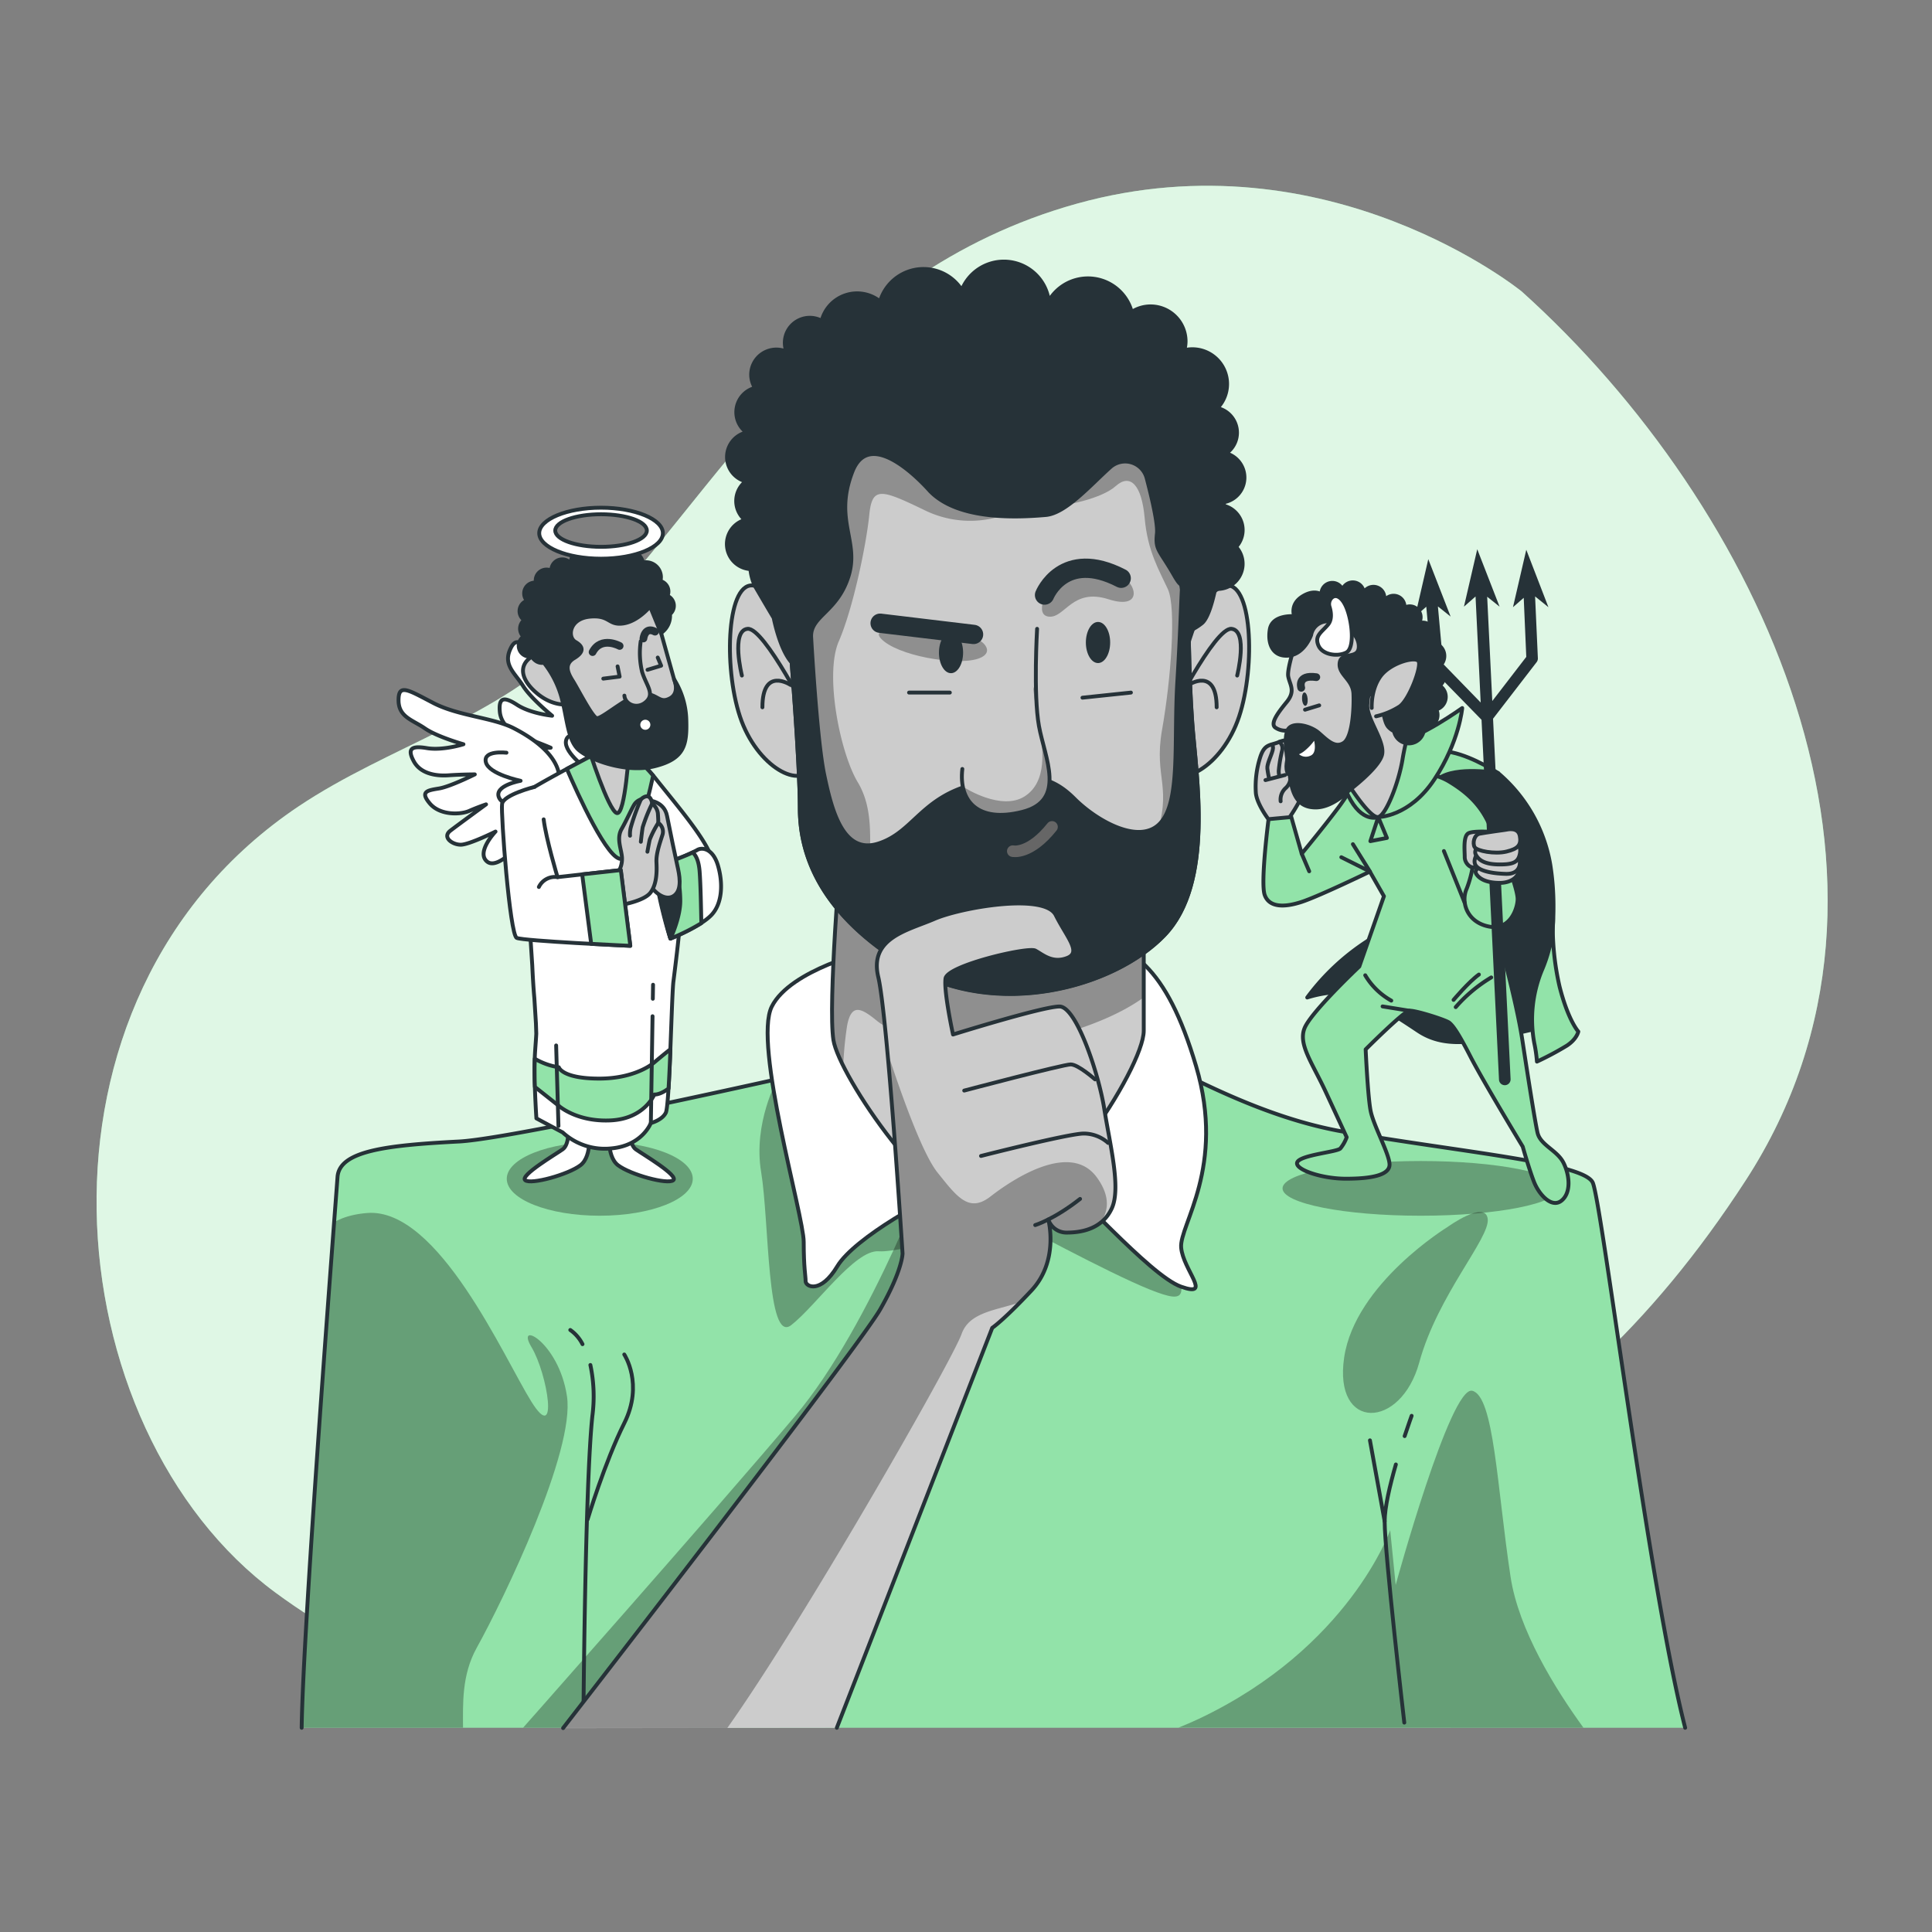 <svg xmlns="http://www.w3.org/2000/svg" xmlns:xlink="http://www.w3.org/1999/xlink" viewBox="0 0 500 500"><rect x="0" y="0" width="500" height="500" fill="#808080" stroke="none"/><defs><clippath id="clip-path"><path d="M436.12,447.15c-9.45-36.75-21.57-135.92-23.92-141.09s-34-7.86-64.5-13.18-57.06-25.63-68.18-26.6a139.06,139.06,0,0,0-18.86-.48s-123,28.65-141.88,29.62-30.94,2.42-31.43,9.19c-.42,5.93-8.92,115.64-9.28,142.54" style="fill:#92E3A9;stroke:#263238;stroke-linecap:round;stroke-linejoin:round"></path></clippath><clippath id="clip-path-2"><path d="M217.62,219.86s-3.38,40.14-1.93,49.32,25.63,45,40.13,45.94S296,276.44,296,266.77V225.66s-22.25,12.09-45,6.29-31.43-11.12-31.43-11.12Z" style="fill:#ccc;stroke:#263238;stroke-linecap:round;stroke-linejoin:round"></path></clippath><clippath id="clip-path-3"><path d="M204.57,167.58S207,197.07,207,209.16s5.32,27.57,28.05,41.1,53.19,5.32,66.25-8.22,8.22-41.58,7.25-55.12-1-28.53-1-35.78,1-31.92-6.77-44.49-56.57-14.51-76.88-3.87-25.63,30-24.18,35.78S204.57,167.58,204.57,167.58Z" style="fill:#ccc;stroke:#263238;stroke-linecap:round;stroke-linejoin:round"></path></clippath><clippath id="clip-path-4"><path d="M268.4,162.74s-1,16.93.48,25.15,7.25,19.34-4.35,22.24-16.44-2.9-15.48-11.12" style="fill:#ccc;stroke:#263238;stroke-linecap:round;stroke-linejoin:round"></path></clippath><clippath id="clip-path-5"><path d="M216.57,447.15l40.22-103.5s2.9-1.93,10.15-9.67,4.36-18.38,4.36-18.38a4.94,4.94,0,0,0,4.83,3.39c3.87,0,9.19-1,11.61-6.29s-.49-16.44-1.94-25.63-7.25-26.59-11.6-26.59-27.56,7.25-27.56,7.25-2.42-11.12-1.94-14.5S266,245,267.91,246s4.35,3.39,8.22,1.94,0-5.32-2.9-11.12-24.66-1.94-31.43,1-16.92,4.84-14.51,15,6.29,71.57,6.29,71.57,0,4.35-5.8,14.5c-4.91,8.59-63.94,85-82.05,108.34" style="fill:#ccc;stroke:#263238;stroke-linecap:round;stroke-linejoin:round"></path></clippath></defs><g id="background-simple"><path d="M393.85,75.46S343.8,34.59,278.69,52.71,186.34,126.91,149,165.47c-19.56,20.19-48.43,27.63-71.66,43.17-74.27,49.69-63.28,161.41-6,203.56,49.58,36.48,111.53,40.3,192.15,13.39s138.32-43.08,188.32-120.15S455.5,130.94,393.85,75.46Z" style="fill:#92E3A9"></path><path d="M393.85,75.46S343.8,34.59,278.69,52.71,186.34,126.91,149,165.47c-19.56,20.19-48.43,27.63-71.66,43.17-74.27,49.69-63.28,161.41-6,203.56,49.58,36.48,111.53,40.3,192.15,13.39s138.32-43.08,188.32-120.15S455.5,130.94,393.85,75.46Z" style="fill:#fff;opacity:0.7"></path></g><g id="character-2"><path d="M436.12,447.15c-9.45-36.75-21.57-135.92-23.92-141.09s-34-7.86-64.5-13.18-57.06-25.63-68.18-26.6a139.06,139.06,0,0,0-18.86-.48s-123,28.65-141.88,29.62-30.94,2.42-31.43,9.19c-.42,5.93-8.92,115.64-9.28,142.54" style="fill:#92E3A9"></path><g style="clip-path:url(#clip-path)"><g style="opacity:0.3"><path d="M75.24,447.15h44.59c0-6-.41-13.58,3.54-20.69,7.08-12.74,25.48-51,23.36-65.12s-13.45-19.81-9.2-12.74,7.08,25.49,0,14.16-24.07-50.25-42.47-48.84c-5.17.4-8.61,2-10.88,4C83.57,349.23,75.53,425.35,75.24,447.15Z"></path><path d="M409.81,447.15c-7.41-10.2-16.8-25.37-18.88-39.09-3.54-23.36-4.25-46.72-9.91-48.13s-19.82,50.25-19.82,50.25L359.78,396s-10.61,30.43-49.54,48.84q-2.6,1.22-5.27,2.28Z"></path><path d="M242,297.76s-16.24,45-36.22,68.7-73.08,83.7-73.08,83.7h35.6s56.21-83.07,73.08-112.43S253.22,290.88,242,297.76Z"></path><path d="M374.6,317.56s-23.89,14.61-26.73,33.74,14.67,18.73,19.44,1.28,18.34-32.17,17.71-37.14S374.6,317.56,374.6,317.56Z"></path></g><path d="M361.25,379c-1.53,5.31-2.9,11.09-2.9,14.75,0,8.25,5.08,52.06,5.08,52.06" style="fill:none;stroke:#263238;stroke-linecap:round;stroke-linejoin:round"></path><path d="M365.33,366.41s-.77,2.12-1.81,5.25" style="fill:none;stroke:#263238;stroke-linecap:round;stroke-linejoin:round"></path><line x1="358.35" y1="393.71" x2="354.54" y2="372.76" style="fill:none;stroke:#263238;stroke-linecap:round;stroke-linejoin:round"></line><path d="M152.79,353.26a39,39,0,0,1,.52,13.15c-1.91,17.78-2.33,79.17-2.33,79.17" style="fill:none;stroke:#263238;stroke-linecap:round;stroke-linejoin:round"></path><path d="M147.59,344.2a10,10,0,0,1,3.16,3.67" style="fill:none;stroke:#263238;stroke-linecap:round;stroke-linejoin:round"></path><path d="M161.56,350.54s5.08,7.62,0,17.78-9.49,24.91-9.49,24.91" style="fill:none;stroke:#263238;stroke-linecap:round;stroke-linejoin:round"></path></g><path d="M436.12,447.15c-9.45-36.75-21.57-135.92-23.92-141.09s-34-7.86-64.5-13.18-57.06-25.63-68.18-26.6a139.06,139.06,0,0,0-18.86-.48s-123,28.65-141.88,29.62-30.94,2.42-31.43,9.19c-.42,5.93-8.92,115.64-9.28,142.54" style="fill:none;stroke:#263238;stroke-linecap:round;stroke-linejoin:round"></path><path d="M201.23,279.24s-6.37,11.32-4.25,24.06,1.42,44.6,7.79,39.64,16.49-19.59,22.65-19.11S262.1,316,262.1,316s24.78,13.45,35.39,17.7,9.21,1.42,5.67-10.62-2.13-21.23-1.42-41.76-54.89-23.72-68.66-19.82S199.11,277.11,201.23,279.24Z" style="opacity:0.3"></path><path d="M225.36,246s-20.79,4.84-25.63,14.51S208,314.64,208,321.41s.49,8.7.49,10.15,3.86,3.39,8.22-3.87,24.17-18.37,31.43-20.79,19.34-5.32,24.17-2.9,25.15,26.11,33.37,29,.48-4.35,0-10.15,11.6-20.8,3.87-46.91S292.57,244,279,242.1,225.36,246,225.36,246Z" style="fill:#fff;stroke:#263238;stroke-linecap:round;stroke-linejoin:round"></path><path d="M217.62,219.86s-3.38,40.14-1.93,49.32,25.63,45,40.13,45.94S296,276.44,296,266.77V225.66s-22.25,12.09-45,6.29-31.43-11.12-31.43-11.12Z" style="fill:#ccc"></path><g style="clip-path:url(#clip-path-2)"><path d="M274.49,267.7c10.55-3,17.26-6.51,21.47-9.55V225.66s-22.25,12.09-45,6.29c-18.83-4.81-28-9.28-30.63-10.67-1,.4-2,.81-3,1.22-.72,9.09-2.95,38.92-1.72,46.68a26.6,26.6,0,0,0,2.62,6.81,90.91,90.91,0,0,1,1-10.54c1.13-6,3.76-4.51,7.89-1.13S250.47,274.46,274.49,267.7Z" style="opacity:0.3"></path></g><path d="M217.62,219.86s-3.38,40.14-1.93,49.32,25.63,45,40.13,45.94S296,276.44,296,266.77V225.66s-22.25,12.09-45,6.29-31.43-11.12-31.43-11.12Z" style="fill:none;stroke:#263238;stroke-linecap:round;stroke-linejoin:round"></path><path d="M206.5,173.86s-3.87-20.31-11.12-22.24-8.22,20.79-3.87,33.85,16,19.34,18.86,12.57S206.5,173.86,206.5,173.86Z" style="fill:#ccc;stroke:#263238;stroke-linecap:round;stroke-linejoin:round"></path><path d="M209.89,186.44s-12.09-24.18-16.44-23.7S192,174.83,192,174.83" style="fill:none;stroke:#263238;stroke-linecap:round;stroke-linejoin:round"></path><path d="M204.57,177.25s-7.26-4.84-7.26,5.8" style="fill:none;stroke:#263238;stroke-linecap:round;stroke-linejoin:round"></path><path d="M305.68,173.86s3.87-20.31,11.12-22.24,8.22,20.79,3.87,33.85-16,19.34-18.86,12.57S305.68,173.86,305.68,173.86Z" style="fill:#ccc;stroke:#263238;stroke-linecap:round;stroke-linejoin:round"></path><path d="M302.29,186.44s12.09-24.18,16.44-23.7,1.45,12.09,1.45,12.09" style="fill:none;stroke:#263238;stroke-linecap:round;stroke-linejoin:round"></path><path d="M307.61,177.25s7.26-4.84,7.26,5.8" style="fill:none;stroke:#263238;stroke-linecap:round;stroke-linejoin:round"></path><path d="M204.57,167.58S207,197.07,207,209.16s5.32,27.57,28.05,41.1,53.19,5.32,66.25-8.22,8.22-41.58,7.25-55.12-1-28.53-1-35.78,1-31.92-6.77-44.49-56.57-14.51-76.88-3.87-25.63,30-24.18,35.78S204.57,167.58,204.57,167.58Z" style="fill:#ccc"></path><g style="clip-path:url(#clip-path-3)"><path d="M255.35,110.79c-3-.6-27-2.67-39.14-3.06-14,10.87-17.72,25.85-16.48,30.83,1.45,5.81,4.84,29,4.84,29S207,197.07,207,209.16c0,9.16,3.07,20.27,14.44,31a16.51,16.51,0,0,0,3.52-10.37c0-11.26,1.5-19.9-3-27.4s-8.63-27.78-4.88-36.42,7.13-25.15,7.88-32.66,3-6.75,14.64-1.12a26.73,26.73,0,0,0,22.15.37S259.1,111.54,255.35,110.79Z" style="opacity:0.3"></path><path d="M246.11,163.58s-22.29-2.86-18.16,1.64,19.52,7.13,25.15,5.26S253.38,163.82,246.11,163.58Z" style="opacity:0.3"></path><path d="M271.49,151.71s-4.13,7.51,0,7.88,6-7.51,15.39-4.5,7.51-4.88,1.5-7.14S274.49,148.33,271.49,151.71Z" style="opacity:0.3"></path><path d="M308.53,186.92c-1-13.54-1-28.53-1-35.78s1-31.92-6.77-44.49c-1.45-2.36-4.35-4.35-8.25-5.94-2.85.25-12.42,1.45-12.42,1.45l-4.5,28.53s9.38-1.5,13.14-4.88,6.75-.38,7.51,8.26,3.75,13.51,6,18.39.75,23.65-1.5,36.41,3,14.64-1.88,28.53-18.77,28.15-30,34.16c-4,2.14-3.34,3.95-.14,5.18,13.3-1.6,25.48-7.36,32.56-14.7C314.33,228.51,309.5,200.46,308.53,186.92Z" style="opacity:0.3"></path></g><path d="M204.57,167.58S207,197.07,207,209.16s5.32,27.57,28.05,41.1,53.19,5.32,66.25-8.22,8.22-41.58,7.25-55.12-1-28.53-1-35.78,1-31.92-6.77-44.49-56.57-14.51-76.88-3.87-25.63,30-24.18,35.78S204.57,167.58,204.57,167.58Z" style="fill:none;stroke:#263238;stroke-linecap:round;stroke-linejoin:round"></path><line x1="235.26" y1="179.24" x2="245.82" y2="179.24" style="fill:none;stroke:#263238;stroke-linecap:round;stroke-linejoin:round"></line><line x1="280.14" y1="180.56" x2="292.68" y2="179.24" style="fill:none;stroke:#263238;stroke-linecap:round;stroke-linejoin:round"></line><path d="M316.74,130.83c0-.28,0-.57,0-.85a6.5,6.5,0,0,0,.58-12.65,6.51,6.51,0,0,0-2.26-11.71,9,9,0,0,0-8.55-15,8.94,8.94,0,0,0,.32-2.26,9.07,9.07,0,0,0-9.07-9.07,9,9,0,0,0-4.88,1.45,11.71,11.71,0,0,0-21.46-2.84,11.72,11.72,0,0,0-22.51-2.82,11.71,11.71,0,0,0-21.14,2.94,9.46,9.46,0,0,0-15.11,5,6.47,6.47,0,0,0-9.55,5.75,6.58,6.58,0,0,0,.41,2.23,6.52,6.52,0,0,0-9.12,6,6.43,6.43,0,0,0,1,3.39,6.49,6.49,0,0,0-2.17,11.53,6.51,6.51,0,0,0-.21,12.65,6.44,6.44,0,0,0-.22,10,6.49,6.49,0,0,0,1.4,12.71,13.53,13.53,0,0,0,1.19,4.4c3.38,5.8,4.84,8.22,4.84,8.22s1.55,8.12,4.65,11.56c.65,8.38,2.11,28.35,2.11,37.76,0,12.09,5.32,27.57,28.05,41.1s53.19,5.32,66.25-8.22,8.22-41.58,7.25-55.12c-.57-8-.8-16.5-.9-23.62a15.69,15.69,0,0,0,3.32-2c1.37-1,2.59-4.46,3.54-9a5.51,5.51,0,0,0,.57.06,6.5,6.5,0,0,0,4.83-10.88,6.47,6.47,0,0,0-3.15-10.64ZM300.31,213c-5.32,5.8-16.44-.48-22.24-6.28s-11.61-7.26-25.63-3.87-16,12.57-25.15,15.47-12.08-8.7-14-17.89-3.38-35.78-3.38-35.78c0-5.32,6.77-6.29,9.67-15.48s-3.87-14.5,1-27.08,19.8,4.69,20.09,5c6.89,7.13,20.76,7,30,6.19,5.24-.48,11.74-8,16.78-12.47a5.77,5.77,0,0,1,9.33,3c1.38,5.26,2.9,11.82,2.63,14.28-.48,4.35.66,4.17,4.53,10.94,1.91,3.34,1.61,1.23,1.92,3.56-.23,4.17-.43,11.66-1.13,23.24C303.69,191.76,305.63,207.23,300.31,213Z" style="fill:#263238;stroke:#263238;stroke-linecap:round;stroke-linejoin:round"></path><line x1="227.78" y1="161.29" x2="251.95" y2="164.19" style="fill:none;stroke:#263238;stroke-linecap:round;stroke-linejoin:round;stroke-width:5px"></line><path d="M270.33,154s4.84-12.09,19.83-4.35" style="fill:none;stroke:#263238;stroke-linecap:round;stroke-linejoin:round;stroke-width:5px"></path><path d="M268.4,162.74s-1,16.93.48,25.15,7.25,19.34-4.35,22.24-16.44-2.9-15.48-11.12" style="fill:#ccc"></path><g style="clip-path:url(#clip-path-4)"><path d="M249.72,203.89s9.38,6,15.39,2.25,4.91-12.48,3.77-18.25-1.52-10.28-1.52-10.28,6.76,20.27,4.51,26.65S259.1,214.4,252,211.77,249.72,203.89,249.72,203.89Z" style="opacity:0.3"></path></g><path d="M268.4,162.74s-1,16.93.48,25.15,7.25,19.34-4.35,22.24-16.44-2.9-15.48-11.12" style="fill:none;stroke:#263238;stroke-linecap:round;stroke-linejoin:round"></path><path d="M249.25,168.9c0,2.94-1.41,5.32-3.14,5.32S243,171.84,243,168.9s1.41-5.32,3.15-5.32S249.25,166,249.25,168.9Z" style="fill:#263238"></path><path d="M287.31,166.28c0,2.93-1.41,5.32-3.14,5.32s-3.15-2.39-3.15-5.32,1.41-5.32,3.15-5.32S287.31,163.34,287.31,166.28Z" style="fill:#263238"></path><path d="M262.11,220.28s4.35,1,10.15-6.28" style="fill:none;stroke:#666;stroke-linecap:round;stroke-linejoin:round;stroke-width:3px"></path><path d="M216.57,447.15l40.22-103.5s2.9-1.93,10.15-9.67,4.36-18.38,4.36-18.38a4.94,4.94,0,0,0,4.83,3.39c3.87,0,9.19-1,11.61-6.29s-.49-16.44-1.94-25.63-7.25-26.59-11.6-26.59-27.56,7.25-27.56,7.25-2.42-11.12-1.94-14.5S266,245,267.91,246s4.35,3.39,8.22,1.94,0-5.32-2.9-11.12-24.66-1.94-31.43,1-16.92,4.84-14.51,15,6.29,71.57,6.29,71.57,0,4.35-5.8,14.5c-4.91,8.59-63.94,85-82.05,108.34" style="fill:#ccc"></path><g style="clip-path:url(#clip-path-5)"><path d="M276.13,319a14.29,14.29,0,0,0,8.45-2.35c1.86-2.34,3.37-6.39-.76-12-6.87-9.37-21.86.62-27.48,5s-8.74,0-13.74-6.24c-3.88-4.85-9.38-20.26-12.92-31.14,2,21.57,3.9,52.07,3.9,52.07s0,4.35-5.8,14.5c-4.91,8.59-63.94,85-82.05,108.34h42.51c19.47-27.39,58-94.72,60.61-101.92,2-5.7,8.84-6.1,15.24-8.27.87-.89,1.81-1.87,2.85-3,7.26-7.74,4.36-18.38,4.36-18.38A4.94,4.94,0,0,0,276.13,319Z" style="opacity:0.3"></path></g><path d="M216.57,447.15l40.22-103.5s2.9-1.93,10.15-9.67,4.36-18.38,4.36-18.38a4.94,4.94,0,0,0,4.83,3.39c3.87,0,9.19-1,11.61-6.29s-.49-16.44-1.94-25.63-7.25-26.59-11.6-26.59-27.56,7.25-27.56,7.25-2.42-11.12-1.94-14.5S266,245,267.91,246s4.35,3.39,8.22,1.94,0-5.32-2.9-11.12-24.66-1.94-31.43,1-16.92,4.84-14.51,15,6.29,71.57,6.29,71.57,0,4.35-5.8,14.5c-4.91,8.59-63.94,85-82.05,108.34" style="fill:none;stroke:#263238;stroke-linecap:round;stroke-linejoin:round"></path><path d="M249.54,282.24s25.63-6.77,27.56-6.77,6.29,3.87,6.29,3.87" style="fill:none;stroke:#263238;stroke-linecap:round;stroke-linejoin:round"></path><path d="M253.89,299.16s22.73-5.8,26.59-5.8a9.49,9.49,0,0,1,6.29,2.42" style="fill:none;stroke:#263238;stroke-linecap:round;stroke-linejoin:round"></path><path d="M267.91,317.05s4.84-1.45,11.61-6.77" style="fill:none;stroke:#263238;stroke-linecap:round;stroke-linejoin:round"></path></g><g id="character-3"><ellipse cx="367.66" cy="307.55" rx="35.74" ry="7.08" style="opacity:0.3"></ellipse><path d="M387.73,200.09a39.84,39.84,0,0,1,13.48,23.67c2.42,15.21-1.38,24.89.69,31.8s3.29,8.81,3.29,8.81.52,0-11.58,2.77-19.87,4.15-26.61-.35-12.27-8-16.94-9.5-11.75.86-11.75.86A59.62,59.62,0,0,1,354.73,243c10.71-6.74,9.33-11.06,6.22-19.7A142.83,142.83,0,0,0,353,205.79a44.33,44.33,0,0,1,15-7.33C376.85,196.11,386.52,199.57,387.73,200.09Z" style="fill:#263238;stroke:#263238;stroke-linecap:round;stroke-linejoin:round"></path><path d="M401.9,237.24s.52,6-2.93,14a33.47,33.47,0,0,0-1.91,18.66,36.28,36.28,0,0,1,.7,4.84,78.76,78.76,0,0,0,7.77-4.15c2.59-1.72,2.94-3.62,2.94-3.62s-2.59-2.77-4.84-11.58A69,69,0,0,1,401.9,237.24Z" style="fill:#92E3A9;stroke:#263238;stroke-linecap:round;stroke-linejoin:round"></path><path d="M359.74,209.77s8.12-5,12.61-8.3,15.38-1.38,15.38-1.38-6.22-4.15-11.92-5.36-18.49,2.59-21.43,4.15,2,12.67,2,12.67Z" style="fill:#92E3A9;stroke:#263238;stroke-linecap:round;stroke-linejoin:round"></path><path d="M350.91,201.91a60.15,60.15,0,0,1-5.08,7.79c-3.4,4.51-8.95,11.23-8.95,11.23L334,210.79,328.3,212s-2.13,16.43-1,19.61,4.91,3.32,9.51,1.82,17.71-7.86,17.71-7.86l3.64,6.37-6.37,18.19s-12.55,11.82-14.19,16,2,8.91,5.46,16.37,5.46,11.82,5.46,11.82a10,10,0,0,1-1.64,2.91c-.91.91-10,1.64-11.1,3.46s6,4.36,12.56,4.36,11.46-.91,11.27-3.82-4.18-10-4.91-13.82-1.27-15.83-1.27-15.83,9.82-9.82,11.28-10,9.46,2.36,10.36,3.09,2.19,2.36,5.46,8.73,13.55,23.35,13.55,23.35,1.64,5.82,2.91,9.09,4.55,6.92,7.1,4.91,2.18-6.54.54-9.82-6-4.55-6.73-7.82-2.63-15.53-3.91-23.89-4.36-19.83-5.27-23.65.36-19.83-1.82-28-6.73-12.19-11.83-15.28-11.82-2.55-16-2-6.19.72-6.19.72Z" style="fill:#92E3A9;stroke:#263238;stroke-linecap:round;stroke-linejoin:round"></path><polyline points="350.13 218.47 354.55 225.56 347.13 221.85" style="fill:none;stroke:#263238;stroke-linecap:round;stroke-linejoin:round"></polyline><path d="M353.32,252.4a18.1,18.1,0,0,0,6.74,6.56" style="fill:none;stroke:#263238;stroke-linecap:round;stroke-linejoin:round"></path><line x1="364.74" y1="261.58" x2="357.81" y2="260.46" style="fill:#fff;stroke:#263238;stroke-linecap:round;stroke-linejoin:round"></line><path d="M376.74,260.64a38.06,38.06,0,0,1,9.19-7.68" style="fill:none;stroke:#263238;stroke-linecap:round;stroke-linejoin:round"></path><path d="M376.18,258.77s3.94-4.69,6.56-6.56" style="fill:none;stroke:#263238;stroke-linecap:round;stroke-linejoin:round"></path><line x1="336.88" y1="220.93" x2="338.82" y2="225.49" style="fill:none;stroke:#263238;stroke-linecap:round;stroke-linejoin:round"></line><path d="M333.75,211.49s3.55-5,4.11-8.27-.88-8-1.75-8.28-1.26.39-.86,1.64a12.62,12.62,0,0,1,.49,2.23s-1.51-3.28-1.18-5.08S333.48,191,331.1,192s-3.73.44-4.87,3.7A24.89,24.89,0,0,0,325,205c.11,2.87,3.26,7,3.26,7Z" style="fill:#ccc;stroke:#263238;stroke-linecap:round;stroke-linejoin:round"></path><path d="M329,192.76s.71,0,.36,1.41-1.5,3.55-1.37,4.72.42,2.44.42,2.44" style="fill:none;stroke:#263238;stroke-linecap:round;stroke-linejoin:round"></path><path d="M331.1,192a2.11,2.11,0,0,1,.72,2.21,34.59,34.59,0,0,0-.89,5.33c0,.54.14,1.35.14,1.35" style="fill:none;stroke:#263238;stroke-linecap:round;stroke-linejoin:round"></path><path d="M333.21,191.66s.73.75.34,2.9-1.08,4.11-.19,5.76" style="fill:none;stroke:#263238;stroke-linecap:round;stroke-linejoin:round"></path><line x1="327.5" y1="201.89" x2="332.57" y2="200.57" style="fill:none;stroke:#263238;stroke-linecap:round;stroke-linejoin:round"></line><path d="M333.92,201.85a3.82,3.82,0,0,1-1.13,2.05,4,4,0,0,0-1.36,3.47" style="fill:none;stroke:#263238;stroke-linecap:round;stroke-linejoin:round"></path><path d="M381.48,221.27a29.05,29.05,0,0,1-1.88,8.67c-1.59,3.47,0,8.67,5.64,9.83s7.52-4.77,7.52-7.09-2.46-8.52-2.46-9.25-2.75-5.34-8.24-2" style="fill:#92E3A9;stroke:#263238;stroke-linecap:round;stroke-linejoin:round"></path><path d="M400.73,157.14,395,142.28l-3.44,14.86,2.78-2.43L395,170l-8.8,11.43-1.32-27,3.21,2.57-5.78-14.86-3.44,14.86,3-2.63,1.33,27.44-9.72-10-1.35-14.87,3.29,2.63-5.78-14.86-3.43,14.86,2.91-2.55,1.42,15.6a1.51,1.51,0,0,0,.42.91l12.46,12.75,4.52,93.14a1.5,1.5,0,0,0,1.5,1.43h.07a1.51,1.51,0,0,0,1.43-1.57L386.4,186l11.29-14.65a1.58,1.58,0,0,0,.31-1l-.72-16Z" style="fill:#263238"></path><path d="M387,215.34s-5.49-.43-6.93.29-1,4.48-1,6.21,1.88,3.33,3,2.32,1.3-5.64,1.3-5.64a8.31,8.31,0,0,0,3.57-1C388.42,216.64,388,215.19,387,215.34Z" style="fill:#ccc;stroke:#263238;stroke-linecap:round;stroke-linejoin:round"></path><path d="M383.22,224.3s-1.88.72-1.16,1.88,2.46,2.31,6.07,2.31,5.35-2.31,4.77-3.61-2.75-.15-4.63-.15A49.9,49.9,0,0,1,383.22,224.3Z" style="fill:#ccc;stroke:#263238;stroke-linecap:round;stroke-linejoin:round"></path><path d="M382.06,221.41s-1,1.59,0,2.75,3.61,1.88,7.66,2,4-3.32,3.18-4.63-4.91.29-6.65.29A30.38,30.38,0,0,1,382.06,221.41Z" style="fill:#ccc;stroke:#263238;stroke-linecap:round;stroke-linejoin:round"></path><path d="M383.07,219.1a1.45,1.45,0,0,0-1,2.31c.87,1.45,2.6,2.31,6.07,2.31s4.77-.58,5.2-2.74-.72-2.61-2.31-2.32S385.38,219,383.07,219.1Z" style="fill:#ccc;stroke:#263238;stroke-linecap:round;stroke-linejoin:round"></path><path d="M389.58,214.76s-5.21.72-6.65,1-1.88,2.46-1.3,3.47,5.2,1.88,8.23,1.16,3.91-1.74,3.47-4.05S390.3,214.62,389.58,214.76Z" style="fill:#ccc;stroke:#263238;stroke-linecap:round;stroke-linejoin:round"></path><line x1="379.02" y1="233.55" x2="373.68" y2="220.25" style="fill:none;stroke:#263238;stroke-linecap:round;stroke-linejoin:round"></line><path d="M356.69,211.46s8.08,0,14.54-9.78,7.19-18.44,7.19-18.44-11,7.87-16.69,8.67-15.94,1.34-15.94,1.34-.43,5.34,3.13,12.64S356.69,211.46,356.69,211.46Z" style="fill:#92E3A9;stroke:#263238;stroke-linecap:round;stroke-linejoin:round"></path><polygon points="356.69 211.46 354.65 217.69 358.93 216.86 356.69 211.46" style="fill:none;stroke:#263238;stroke-linecap:round;stroke-linejoin:round"></polygon><path d="M335.84,164.77s-2.84,8.1-2.45,10.27,2,3.72-.4,6.65-4.23,5.49-3,6.56a4.55,4.55,0,0,0,3.17.81,24.18,24.18,0,0,0,.86,9.05c1.42,4.69,3.5,10.48,6.81,10s8.64-4.35,8.64-4.35,5.24,8.11,7.22,7.68,5.27-8.79,6.28-14.91,1.72-5.2-.17-7.37-4.42-4.71-4.42-4.71-3.17-6.64-2.91-12.77,2.3-8.23-5.91-13.54S336.07,163.14,335.84,164.77Z" style="fill:#ccc;stroke:#263238;stroke-linecap:round;stroke-linejoin:round"></path><path d="M374.06,181.18a3.38,3.38,0,0,0-1.5-3.72,3.36,3.36,0,0,0,1.13-1.77,3.4,3.4,0,0,0-1-3.38,3.53,3.53,0,0,0,1-1.7,3.41,3.41,0,0,0-2.46-4.15,3.36,3.36,0,0,0-1.94.08,2.81,2.81,0,1,0-2.14-5.2,2.92,2.92,0,0,0,.42-.89,2.81,2.81,0,0,0-4.11-3.16,2.81,2.81,0,0,0-5.26-1.65l-.11,0c0-.06.05-.12.07-.19a2.82,2.82,0,0,0-5.25-2,2.81,2.81,0,0,0-5.48-.8,2.81,2.81,0,0,0-5.43,1.17c-.83-.48-2.43-.95-4.76.43-3.55,2.09-2.29,5.23-2.29,5.23s-5.69-.52-6.33,3.44,1,7.2,5,6.74,5.69-5.29,5.69-5.29a4.29,4.29,0,0,1,3.33-3.47c3-.73,8.68,2.05,9,6.06s-4.51,1.47-4.93,4.56,3.41,4.26,3.56,8.05-.25,11.21-2.51,12.69-4.32-.73-6.47-2.6-7.08-3.14-8.11-.59,0,7.33.66,12,2.11,7.87,6.61,7.9,8.63-4.36,8.63-4.36,7.46-5.59,8.54-9.07-4-9.47-3.75-13.17.59-3,2.48-1.62,1.46,6,3.13,7.57a4.89,4.89,0,0,0,1.3.92,3.9,3.9,0,0,0,7.61.2,3.79,3.79,0,0,0,.11-1,3.39,3.39,0,0,0,3.21-4.84A3.37,3.37,0,0,0,374.06,181.18Zm-5-14.57h0l.07,0Z" style="fill:#263238;stroke:#263238;stroke-linecap:round;stroke-linejoin:round"></path><path d="M344.5,154.85a2.34,2.34,0,0,0-.41,2.21c.35,1.14.75,3.19-.39,4.58-1.65,2-3.55,2.85-2.51,5.37s5.06,3,7.23,1.86,1.59-7.67.12-11.43C347.36,154.43,345.63,153.57,344.5,154.85Z" style="fill:#fff;stroke:#263238;stroke-linecap:round;stroke-linejoin:round"></path><path d="M336.76,178s-1.16-3.49,3.9-2.75" style="fill:none;stroke:#263238;stroke-linecap:round;stroke-linejoin:round;stroke-width:2px"></path><path d="M338.42,180.88c.07,1-.19,1.74-.59,1.78s-.79-.72-.86-1.67.18-1.75.59-1.78S338.34,179.92,338.42,180.88Z" style="fill:#263238"></path><line x1="337.74" y1="183.67" x2="341.41" y2="182.55" style="fill:none;stroke:#263238;stroke-linecap:round;stroke-linejoin:round"></line><path d="M340.29,190.52a13,13,0,0,1-2.44,2.94c-1.73,1.62-2.62,1.4-2.62,1.4a3.25,3.25,0,0,0,4,1.22C341.94,195.08,340.29,190.52,340.29,190.52Z" style="fill:#fff;stroke:#263238;stroke-linecap:round;stroke-linejoin:round"></path><path d="M355,183.21s-.28-4.76,2.3-8.23,9-5.19,9.83-3.86-2.37,9.91-4.89,11.7a19.34,19.34,0,0,1-6.11,2.56" style="fill:#ccc;stroke:#263238;stroke-linecap:round;stroke-linejoin:round"></path></g><g id="character-1"><ellipse cx="155.22" cy="305.07" rx="24.07" ry="9.56" style="opacity:0.3"></ellipse><path d="M161.87,203.89s4.46-5.48-5.27-17.3c-3.86-4.7-11.92-8.53-16.61-14.23s-6.25-8.22-8-4.2,1.34,6.11,3.38,9.36,7.52,7.71,7.52,7.71-5.57-.54-9.08-2.83-4.78-1.78-4.46,1.78,3.6,5.77,6.82,6.88,6.35,2.45,6.35,2.45-7.05.42-9.91-.28-5-1.33-3.76,2.62,6.21,5.82,8.6,5.79,4.69.16,4.69.16-8.48,1.91-11.15,2.62-1,3.53,1,4.39,9.59.41,9.59.41-6.78,2.9-5.06,6.28,10.77-1.41,10.77-1.41a11.69,11.69,0,0,0,11.47-1.21C164.77,208.83,161.87,203.89,161.87,203.89Z" style="fill:#fff;stroke:#263238;stroke-linecap:round;stroke-linejoin:round"></path><path d="M152.34,191.63s-5.29-3.06-5.87.13,6.35,8,6.35,8-6.95-1.65-6.85,1.82,8.16,5.6,8.16,5.6" style="fill:none;stroke:#263238;stroke-linecap:round;stroke-linejoin:round"></path><path d="M144.66,202.32s1.94-6.8-11.65-13.83c-5.4-2.8-14.32-3.16-20.87-6.56s-9-5.09-9-.72,3.64,5.09,6.8,7.28,10,4.12,10,4.12-5.34,1.7-9.47,1-5.09.24-3.39,3.4,5.58,3.88,9,3.64,6.8-.24,6.8-.24-6.31,3.15-9.22,3.64-5.1.72-2.43,3.88,8,2.91,10.19,1.94,4.37-1.7,4.37-1.7-7,5.1-9.22,6.8.48,3.64,2.67,3.64,9-3.4,9-3.4-5.1,5.34-2.19,7.76,9.35-5.53,9.35-5.53a11.7,11.7,0,0,0,10.07-5.63C149.27,205.71,144.66,202.32,144.66,202.32Z" style="fill:#fff;stroke:#263238;stroke-linecap:round;stroke-linejoin:round"></path><path d="M131.07,194.8s-6.07-.73-5.34,2.42,9,4.85,9,4.85-7,1.22-5.58,4.37,9.7,1.94,9.7,1.94" style="fill:none;stroke:#263238;stroke-linecap:round;stroke-linejoin:round"></path><path d="M147.08,292.34s.25,3.89-1.45,5.1-11.16,6.79-9.71,8,11.16-1.46,14.32-3.89,2.18-9.46,2.18-9.46S149,292.34,147.08,292.34Z" style="fill:#fff;stroke:#263238;stroke-linecap:round;stroke-linejoin:round"></path><path d="M163.09,292.34s-.24,3.89,1.45,5.1,11.17,6.79,9.71,8-11.16-1.46-14.32-3.89-2.18-9.46-2.18-9.46S161.15,292.34,163.09,292.34Z" style="fill:#fff;stroke:#263238;stroke-linecap:round;stroke-linejoin:round"></path><path d="M184.36,222.59c-1.4-5.18-9.17-14.15-14.55-20.93s-9.57-8.37-12.76-8.17c0,0-13,6.78-18.74,10.17s-3.79,8.77-3,13.75c.48,3,1.62,19.69,2.44,32.44.11,2.4.28,5.58.54,8.45.25,4,.41,6.55.41,6.55l.09,2.66c-.13,2.7-.45,5.32-.45,8.82,0,6.06.48,13.1.48,13.1l6.8,3.64a16.12,16.12,0,0,0,12.62,4.13c8-.73,10.19-6.55,10.19-6.55s2.91-.73,3.88-2.67,1.46-28.64,1.94-33.73v0c.71-5.62,1.32-10.75,1.53-13.29a51.25,51.25,0,0,1,1.79-11S185.75,227.78,184.36,222.59Z" style="fill:#fff;stroke:#263238;stroke-linecap:round;stroke-linejoin:round"></path><path d="M157.05,193.49s-5.11,2.67-10.35,5.5c2.62,6.08,10.81,24.34,14.28,23.25,2.87-.91,6.16-12.75,8.05-21.52C164,194.74,160.08,193.3,157.05,193.49Z" style="fill:#92E3A9;stroke:#263238;stroke-linecap:round;stroke-linejoin:round"></path><path d="M173.5,271.53c-1.51,1.2-3,2.43-4.17,3.42,0,0-4.6,4.19-14.24,4.19s-10.47-2.93-10.47-2.93A17.79,17.79,0,0,1,138.4,274c0,.73-.05,1.49-.05,2.3,0,1.66,0,3.39.09,5l6.18,4.89s4.61,4.19,13.4,3.77,11.31-6.7,11.31-6.7,1.43.17,3.69-1.56C173.2,278.85,173.36,275.22,173.5,271.53Z" style="fill:#92E3A9;stroke:#263238;stroke-linecap:round;stroke-linejoin:round"></path><line x1="144.53" y1="291.42" x2="143.93" y2="270.56" style="fill:none;stroke:#263238;stroke-linecap:round;stroke-linejoin:round"></line><line x1="168.95" y1="258.48" x2="169.01" y2="254.85" style="fill:none;stroke:#263238;stroke-linecap:round;stroke-linejoin:round"></line><line x1="168.44" y1="290.65" x2="168.88" y2="263" style="fill:none;stroke:#263238;stroke-linecap:round;stroke-linejoin:round"></line><path d="M152.26,193.49s5.19,16.35,7.38,16.94,3.19-16.74,3.19-16.74Z" style="fill:#ccc;stroke:#263238;stroke-linecap:round;stroke-linejoin:round"></path><path d="M174.11,222.72a49.67,49.67,0,0,0,6.21-2.67c1.21-.86,4.13-.61,5.47,3.89s1.22,9.85-1.7,12.89-10.58,6.08-10.58,6.08-3.77-13.26-3.65-17.76S174.11,222.72,174.11,222.72Z" style="fill:#fff;stroke:#263238;stroke-linecap:round;stroke-linejoin:round"></path><path d="M181.06,225.53c-.23-2.95-1.06-4.29-1.79-4.91-1.89.91-5.16,2.1-5.16,2.1s-4.13-2.07-4.25,2.43,3.65,17.76,3.65,17.76a53.49,53.49,0,0,0,8-4C181.42,235,181.33,229,181.06,225.53Z" style="fill:#92E3A9;stroke:#263238;stroke-linecap:round;stroke-linejoin:round"></path><path d="M173.51,242.91s2.55-5.35,2.55-9.73a32.39,32.39,0,0,0-1.58-9.85c-.37-.61-3.65-2.19-4.62.73S172.9,241.45,173.51,242.91Z" style="fill:#263238;stroke:#263238;stroke-linecap:round;stroke-linejoin:round"></path><path d="M168,207.16s3.9.24,4.63,4,2.18,10.7,2.67,12.89,1.34,6-.73,7.66-5.23-.36-6.93-3.65-2.92-15.56-2.92-16.66S164.87,205.45,168,207.16Z" style="fill:#ccc;stroke:#263238;stroke-linecap:round;stroke-linejoin:round"></path><path d="M159.89,225.88a6.55,6.55,0,0,0,1.09-3.64c0-2.19-1.58-5.11-.12-7.67s2.92-6,3.53-6.68a3.3,3.3,0,0,1,1.46-1s1.09-1.09,1.94-.73,1,1.83,1,1.83a3.78,3.78,0,0,1,1.46,2.43c.12,1.46.12,2.55.12,2.55a2.73,2.73,0,0,1,1.1,3c-.61,1.95-1.7,4.87-1.58,7.18s.12,5.71-1.58,7.9-7.66,3.16-7.66,3.16Z" style="fill:#ccc;stroke:#263238;stroke-linecap:round;stroke-linejoin:round"></path><path d="M165.85,206.91a57.12,57.12,0,0,0-2.56,7.06,6.88,6.88,0,0,0-.24,2.31" style="fill:none;stroke:#263238;stroke-linecap:round;stroke-linejoin:round"></path><path d="M168.76,208a43.64,43.64,0,0,0-2.43,6.08c-.24,1.46-.48,3.77-.48,3.77" style="fill:none;stroke:#263238;stroke-linecap:round;stroke-linejoin:round"></path><path d="M170.34,213a25.84,25.84,0,0,0-2.18,4.26c-.25,1.09-.61,3.16-.61,3.16" style="fill:none;stroke:#263238;stroke-linecap:round;stroke-linejoin:round"></path><path d="M138.31,203.66s-8,2-8.37,4.38,2,33.89,3.79,34.69,29.37,2.05,29.37,2.05l-2.46-19.6L144.29,227s-3-10-3.59-14.95" style="fill:#fff;stroke:#263238;stroke-linecap:round;stroke-linejoin:round"></path><path d="M153,244.27c5.55.3,10.13.51,10.13.51l-2.46-19.6-10,1.1Z" style="fill:#92E3A9;stroke:#263238;stroke-linecap:round;stroke-linejoin:round"></path><path d="M144.29,227a4.6,4.6,0,0,0-4.83,2.55" style="fill:none;stroke:#263238;stroke-linecap:round;stroke-linejoin:round"></path><path d="M171.1,163.83l.13.46,3.22,11.51s1.94,4.76.53,8.28-7.58,8.28-13.39,8.8-11.8-4.75-13.2-10.39l-1.59-.17s-3.7.53-7.75-2.82-5.14-7.15-1.42-9.56,6.35-1,6.35-1-1-9.33,2.47-12.5,14.44-2.29,19.37-3.17,6.16,3.17,6.16,5.11A31,31,0,0,1,171.1,163.83Z" style="fill:#ccc;stroke:#263238;stroke-linecap:round;stroke-linejoin:round"></path><path d="M177.62,186.37a20.79,20.79,0,0,0-3.17-10.57s1.58,3.52-1.06,4.93-3-.88-6.51-1.23-11.27,6.87-12.51,6.34-4.93-7.75-6.16-9.69-2.29-4.22.35-5.81,2.47-3,.35-4.22-1.58-6,3.7-6.52,4.76,2.29,8.63,1.76,7-4.4,7-4.4l2.81,6.87a5.42,5.42,0,0,0,2.35-4.91,2.8,2.8,0,0,0-.65-4.7,2.87,2.87,0,0,0,.24-1.14,2.79,2.79,0,0,0-2.08-2.7,4.08,4.08,0,0,0,.14-1,3.88,3.88,0,0,0-3.87-3.88,4.07,4.07,0,0,0-.79.08,3.87,3.87,0,0,0-6.93-1.45,3.87,3.87,0,0,0-6.73-.66,2.78,2.78,0,0,0-2.1-1,2.82,2.82,0,0,0-2.82,2.82,3,3,0,0,0,.17.95,2.78,2.78,0,0,0-2.46-1.48,2.82,2.82,0,0,0-2.82,2.82s0,.08,0,.12a2.7,2.7,0,0,0-1.24-.3,2.82,2.82,0,0,0-2.82,2.82,2.51,2.51,0,0,0,.06.55l-.24,0a2.81,2.81,0,0,0-2.81,2.81,2.75,2.75,0,0,0,.75,1.9,2.81,2.81,0,0,0-.71,5,2.8,2.8,0,0,0-.2,4.28,2.82,2.82,0,0,0,1.57,5.16,2.94,2.94,0,0,0,.51-.05c1.38,2.15,3.18,1.64,3.18,1.64a25.13,25.13,0,0,1,4.58,9c1.41,5.28,1.59,10.56,4.05,13.2s12.33,6.52,20.08,4.58S177.79,192.71,177.62,186.37Zm-29.4-39.67h0v0Z" style="fill:#263238;stroke:#263238;stroke-linecap:round;stroke-linejoin:round"></path><path d="M155.55,131.39c-8.82,0-16,3-16,6.6s7.16,6.6,16,6.6,16-3,16-6.6S164.37,131.39,155.55,131.39Zm0,10.13c-6.55,0-11.85-1.89-11.85-4.21s5.3-4.22,11.85-4.22,11.85,1.89,11.85,4.22S162.09,141.52,155.55,141.52Z" style="fill:#fff;stroke:#263238;stroke-linecap:round;stroke-linejoin:round"></path><path d="M165.82,165.94a21,21,0,0,0,.35,7.92c1.06,3.53,3.35,5.64,1.06,7.75s-5.46.71-5.64-1.58" style="fill:#ccc;stroke:#263238;stroke-linecap:round;stroke-linejoin:round"></path><polyline points="167.58 173.34 171.1 172.28 170.22 170.17" style="fill:none;stroke:#263238;stroke-linecap:round;stroke-linejoin:round"></polyline><polyline points="156.13 175.63 160.36 175.1 159.83 172.46" style="fill:none;stroke:#263238;stroke-linecap:round;stroke-linejoin:round"></polyline><path d="M160.36,167.17s-4.75-2.64-7,1.59" style="fill:none;stroke:#263238;stroke-linecap:round;stroke-linejoin:round;stroke-width:2px"></path><path d="M166.52,165.24s.36-3.17,3-1.77" style="fill:none;stroke:#263238;stroke-linecap:round;stroke-linejoin:round;stroke-width:2px"></path><path d="M168.31,187.56a1.3,1.3,0,1,1-1.29-1.29A1.3,1.3,0,0,1,168.31,187.56Z" style="fill:#fff"></path></g></svg>